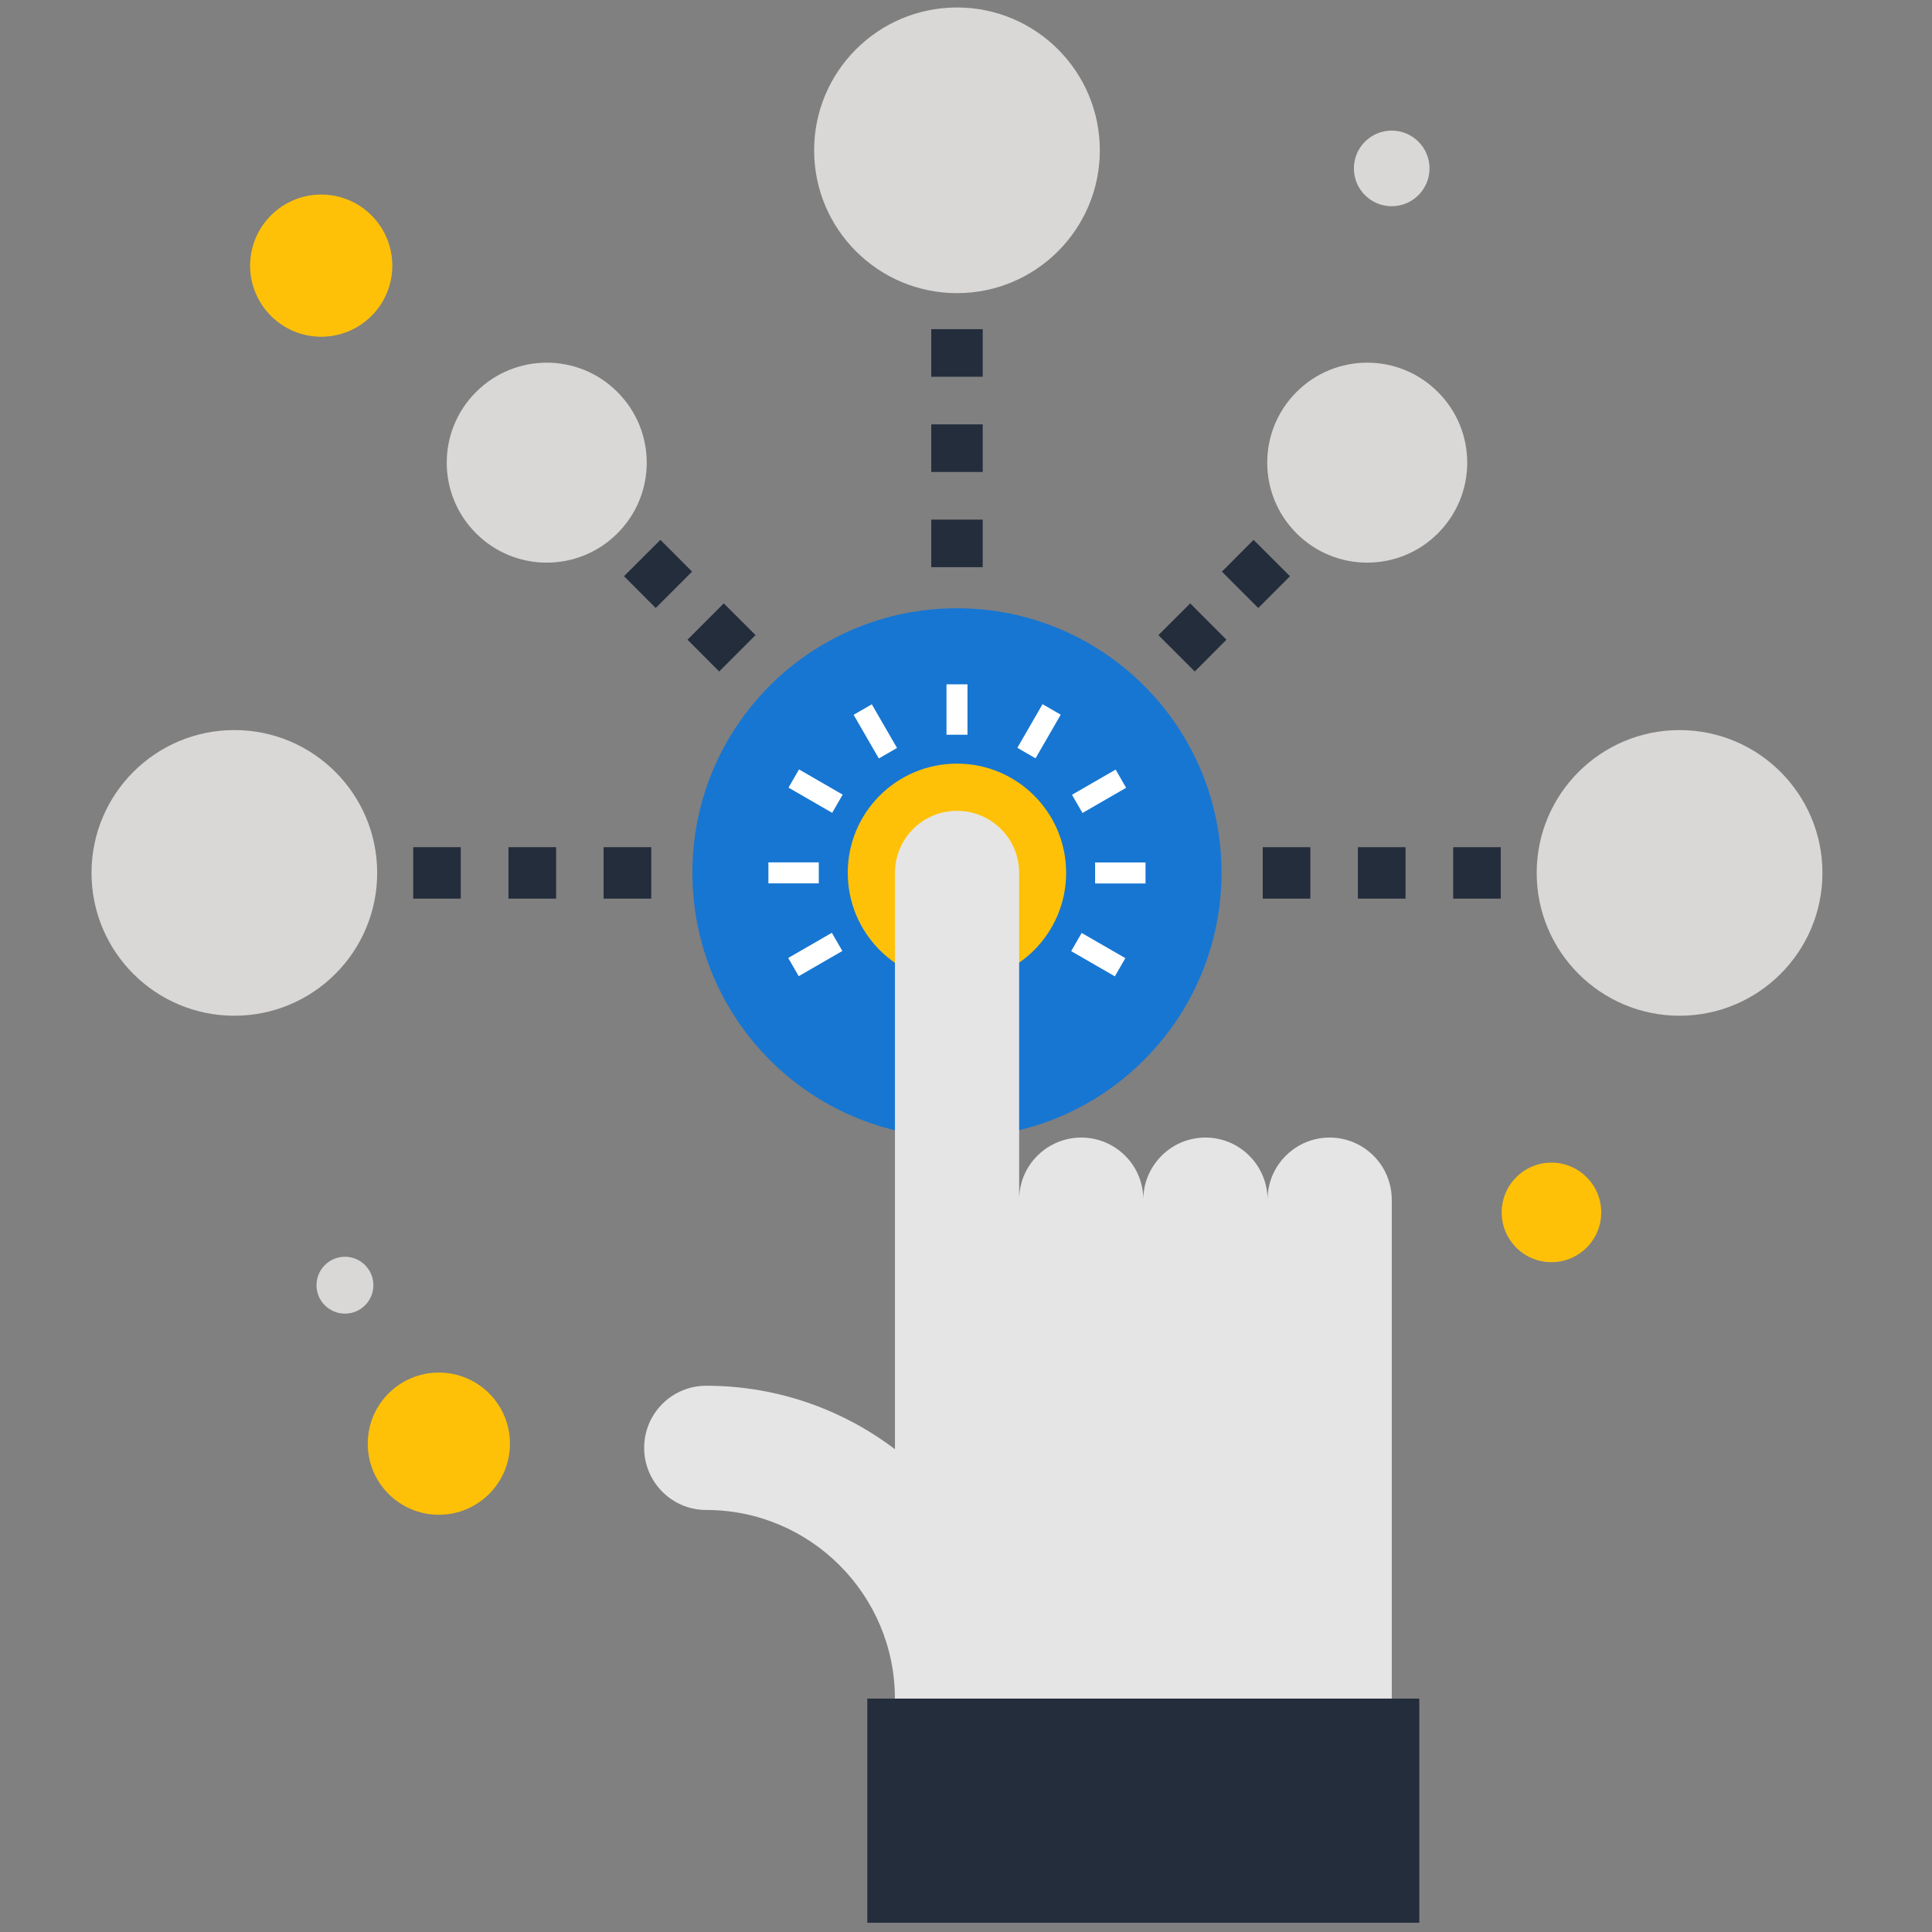 <?xml version="1.0" encoding="iso-8859-1"?>
<!-- Generator: Adobe Illustrator 16.0.0, SVG Export Plug-In . SVG Version: 6.00 Build 0)  -->
<!DOCTYPE svg PUBLIC "-//W3C//DTD SVG 1.1//EN" "http://www.w3.org/Graphics/SVG/1.1/DTD/svg11.dtd">
<svg version="1.1" id="Calque_1" xmlns="http://www.w3.org/2000/svg" xmlns:xlink="http://www.w3.org/1999/xlink" x="0px" y="0px"
	 width="100px" height="100px" viewBox="0 0 100 100" style="enable-background:new 0 0 100 100;" xml:space="preserve">
<rect x="0" y="0" width="100" height="100" fill="#808080" stroke="none"/>
<g>
	<g>
		<circle style="fill:#D9D8D7;" cx="17.854" cy="66.522" r="1.472"/>
		<circle style="fill:#FFC107;" cx="80.303" cy="62.754" r="2.576"/>
		<circle style="fill:#FFC107;" cx="22.715" cy="74.724" r="3.68"/>
		<path style="fill:#FFC107;" d="M12.946,13.75c0-2.031,1.651-3.68,3.68-3.68c2.034,0,3.68,1.649,3.68,3.68
			c0,2.031-1.646,3.679-3.68,3.679C14.597,17.429,12.946,15.781,12.946,13.75z"/>
		<circle style="fill:#D9D8D7;" cx="72.034" cy="8.717" r="1.957"/>
	</g>
	<g>
		<g>
			<g>
				<g>
					<path style="fill:#242D3C;" d="M48.202,17.038h2.663V19.5h-2.663V17.038z M48.202,21.965h2.663v2.464h-2.663V21.965z
						 M48.202,26.895h2.663v2.462h-2.663V26.895z"/>
				</g>
				<path style="fill:#D9D8D7;" d="M42.139,7.78c0-4.083,3.314-7.393,7.395-7.393s7.393,3.309,7.393,7.393
					c0,4.082-3.312,7.393-7.393,7.393S42.139,11.862,42.139,7.78z"/>
			</g>
			<g>
				<g>
					<path style="fill:#242D3C;" d="M64.885,27.944l1.884,1.881l-1.641,1.645l-1.882-1.882L64.885,27.944z M61.605,31.231
						l1.875,1.881l-1.639,1.644l-1.883-1.882L61.605,31.231z"/>
				</g>
				<path style="fill:#D9D8D7;" d="M67.111,20.287c2.018-2.021,5.295-2.021,7.313,0.002c2.026,2.019,2.026,5.296,0,7.318
					c-2.018,2.02-5.295,2.02-7.313,0C65.085,25.585,65.085,22.308,67.111,20.287z"/>
			</g>
			<g>
				<g>
					<path style="fill:#242D3C;" d="M34.182,27.944l1.64,1.643l-1.883,1.882l-1.641-1.645L34.182,27.944z M37.462,31.231
						l1.646,1.642l-1.883,1.882l-1.64-1.644L37.462,31.231z"/>
				</g>
				<path style="fill:#D9D8D7;" d="M24.642,27.607c-2.026-2.021-2.026-5.299,0-7.318c2.02-2.023,5.296-2.023,7.313,0
					c2.027,2.021,2.027,5.296,0,7.318C29.938,29.627,26.662,29.627,24.642,27.607z"/>
			</g>
			<g>
				<g>
					<path style="fill:#242D3C;" d="M21.388,43.85h2.461v2.663h-2.461V43.85z M26.318,43.85h2.467v2.663h-2.467V43.85z
						 M31.243,43.85h2.467v2.663h-2.467V43.85z"/>
				</g>
				<circle style="fill:#D9D8D7;" cx="12.13" cy="45.181" r="7.393"/>
			</g>
			<g>
				<g>
					<path style="fill:#242D3C;" d="M65.359,43.851h2.466v2.662h-2.466V43.851z M70.283,43.851h2.467v2.662h-2.467V43.851z
						 M75.217,43.851h2.461v2.662h-2.461V43.851z"/>
				</g>
				<path style="fill:#D9D8D7;" d="M86.934,37.789c4.081,0,7.395,3.31,7.395,7.392c0,4.083-3.313,7.393-7.395,7.393
					s-7.395-3.31-7.395-7.393C79.539,41.099,82.853,37.789,86.934,37.789z"/>
			</g>
		</g>
		<path style="fill:#1776D2;" d="M35.838,45.171c0-7.562,6.116-13.688,13.696-13.688c7.562,0,13.692,6.126,13.692,13.688
			c0,7.568-6.13,13.708-13.692,13.708C41.954,58.88,35.838,52.739,35.838,45.171z"/>
		<path style="fill:#FFC107;" d="M43.88,45.175c0-3.12,2.525-5.649,5.653-5.649c3.12,0,5.65,2.529,5.65,5.649
			c0,3.125-2.53,5.661-5.65,5.661C46.406,50.836,43.88,48.3,43.88,45.175z"/>
		<g>
			<path style="fill:#E6E5E5;" d="M71.095,59.823c-0.628-0.627-1.451-0.943-2.272-0.943c-0.824,0-1.646,0.315-2.271,0.943
				c-0.631,0.625-0.944,1.449-0.944,2.272v0.002c0-0.826-0.317-1.647-0.943-2.274c-0.625-0.627-1.447-0.943-2.271-0.943
				c-0.822,0-1.646,0.315-2.272,0.943c-0.628,0.627-0.945,1.449-0.945,2.274v-0.003c0-0.824-0.311-1.647-0.938-2.273
				c-0.627-0.625-1.449-0.941-2.271-0.941c-0.823,0-1.646,0.315-2.275,0.941c-0.627,0.625-0.942,1.449-0.942,2.273V45.181
				c0-0.82-0.315-1.646-0.944-2.272c-0.626-0.626-1.448-0.94-2.271-0.94c-0.822,0-1.645,0.314-2.271,0.94
				c-0.628,0.626-0.942,1.452-0.942,2.272v42.738h6.429h6.427h6.432h6.427V62.095C72.034,61.271,71.722,60.448,71.095,59.823z"/>
			<path style="fill:#E6E5E5;" d="M36.555,71.726c-1.776,0-3.213,1.438-3.213,3.214c0,1.774,1.438,3.216,3.213,3.216
				c5.383,0,9.765,4.379,9.765,9.763h6.43C52.75,78.992,45.484,71.726,36.555,71.726z"/>
			<rect x="44.892" y="87.919" style="fill:#242D3C;" width="28.571" height="11.603"/>
		</g>
		<g>
			<rect x="48.99" y="35.421" style="fill:#FFFFFF;" width="1.087" height="2.609"/>
			
				<rect x="53.218" y="36.556" transform="matrix(0.866 0.5 -0.5 0.866 26.153 -21.818)" style="fill:#FFFFFF;" width="1.087" height="2.608"/>
			
				<rect x="56.312" y="39.651" transform="matrix(0.5 0.866 -0.866 0.5 63.927 -28.758)" style="fill:#FFFFFF;" width="1.087" height="2.609"/>
			<rect x="56.683" y="44.641" style="fill:#FFFFFF;" width="2.609" height="1.087"/>
			
				<rect x="55.549" y="48.868" transform="matrix(0.866 0.5 -0.5 0.866 32.316 -21.805)" style="fill:#FFFFFF;" width="2.61" height="1.087"/>
			
				<rect x="44.001" y="37.314" transform="matrix(0.5 0.866 -0.866 0.5 55.438 -20.307)" style="fill:#FFFFFF;" width="2.609" height="1.087"/>
			
				<rect x="40.905" y="40.408" transform="matrix(0.866 0.5 -0.5 0.866 26.137 -15.62)" style="fill:#FFFFFF;" width="2.609" height="1.087"/>
			<rect x="39.772" y="44.636" style="fill:#FFFFFF;" width="2.608" height="1.087"/>
			
				<rect x="41.665" y="48.104" transform="matrix(0.5 0.866 -0.866 0.5 63.882 -11.853)" style="fill:#FFFFFF;" width="1.087" height="2.608"/>
		</g>
	</g>
</g>
</svg>
